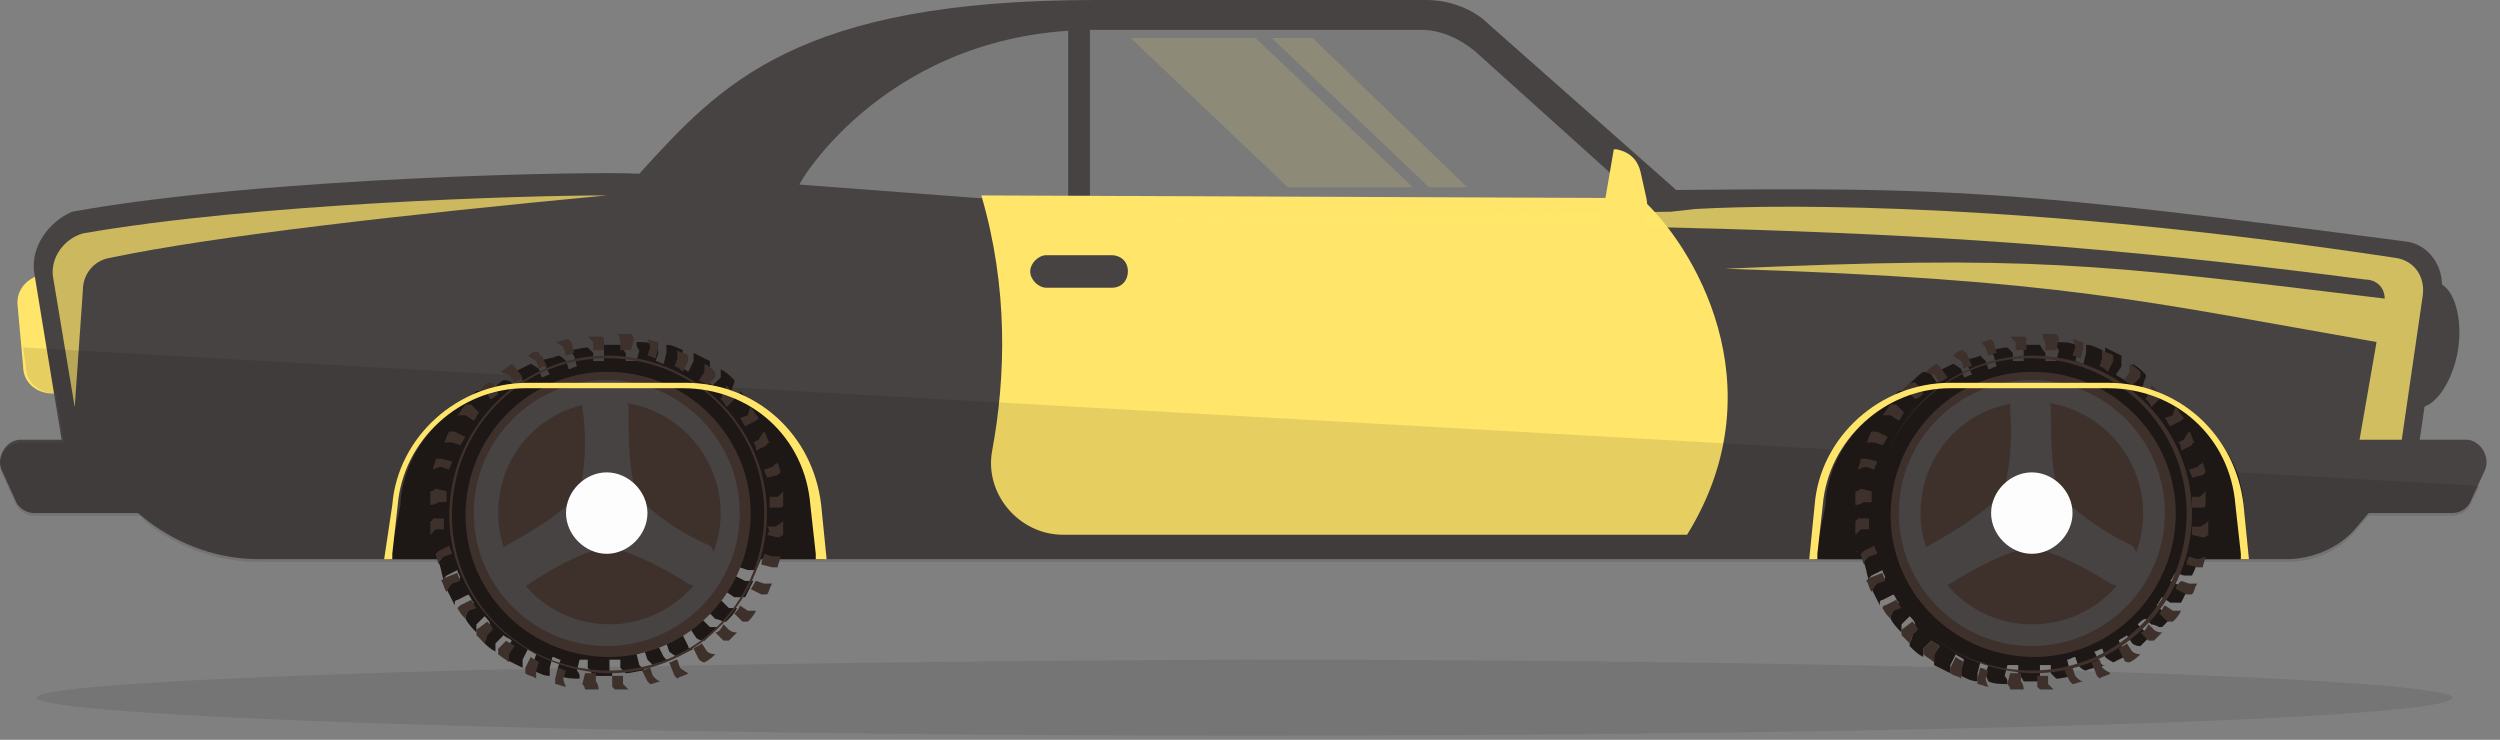 <svg width="98" height="29" viewBox="0 0 98 29" fill="none" xmlns="http://www.w3.org/2000/svg">
<rect x="0" y="0" width="98" height="29" fill="#808080" stroke="none"/>
<path d="M2.822 15.428H2.078C1.439 15.428 0.907 15.002 0.907 14.364L0.694 12.023C0.588 11.278 1.226 10.746 1.865 10.746H2.822V15.428Z" fill="#FFE66A"/>
<path d="M93.906 13.301C93.693 14.684 94.119 15.855 94.757 15.961C95.395 16.068 96.14 15.004 96.353 13.727C96.566 12.344 96.14 11.173 95.502 11.067C94.864 10.96 94.119 11.918 93.906 13.301Z" fill="#474343"/>
<path d="M1.333 10.641L2.503 17.77L5.802 20.43C7.079 21.387 8.568 21.919 10.165 21.919H89.65C90.607 21.919 91.671 21.494 92.31 20.749L94.757 17.876L95.715 11.385C95.821 10.428 95.183 9.576 94.331 9.47C78.903 7.448 76.455 7.342 65.708 7.448L58.366 0.958C57.728 0.319 56.77 0 55.919 0H42.937C31.233 0 28.253 3.299 25.061 6.81C23.572 6.704 10.484 6.916 2.823 8.3C1.865 8.725 1.226 9.683 1.333 10.641Z" fill="#474343"/>
<path opacity="0.72" d="M2.929 15.96L2.078 10.852C1.971 10.107 2.503 9.363 3.248 9.15C9.952 7.979 20.486 7.66 23.785 7.66C15.911 8.405 8.356 9.256 4.312 10.107C3.674 10.214 3.248 10.746 3.248 11.384L2.929 15.96Z" fill="#FFE66A"/>
<path d="M42.937 1.17H55.706C56.451 1.17 57.196 1.489 57.834 2.021L64.219 7.767H38.362L31.339 7.235C31.339 7.129 34.851 1.17 42.937 1.17Z" fill="#7A7A7A"/>
<path d="M64.325 7.767C66.347 9.575 69.752 15.108 66.134 20.961H41.661C39.958 20.961 38.575 19.365 38.894 17.662C39.426 14.789 39.532 11.278 38.468 7.66L64.325 7.767Z" fill="#FFE66A"/>
<path d="M42.724 0.853H41.873V7.662H42.724V0.853Z" fill="#474343"/>
<path d="M40.384 10.641C40.384 10.961 40.703 11.28 41.022 11.28H43.576C44.002 11.28 44.214 10.961 44.214 10.641C44.214 10.216 43.895 10.003 43.576 10.003H41.022C40.703 10.003 40.384 10.322 40.384 10.641Z" fill="#474343"/>
<path d="M7.292 20.11H1.333C1.014 20.11 0.694 19.897 0.588 19.578L0.056 18.408C-0.157 17.876 0.269 17.237 0.801 17.237H6.866C7.185 17.237 7.504 17.45 7.611 17.769L8.143 18.94C8.249 19.472 7.93 20.11 7.292 20.11Z" fill="#474343"/>
<path opacity="0.75" d="M93.48 11.705C93.48 11.279 93.161 10.96 92.735 10.96C76.349 8.832 67.73 8.832 39.426 8.619L65.495 8.3L66.453 8.193C70.177 7.981 79.86 7.981 93.906 10.109C94.65 10.215 95.076 10.854 94.97 11.598L94.118 17.451L92.309 18.302L93.161 13.407C84.01 11.811 80.924 10.96 67.623 10.534C79.647 10.002 82.094 10.322 93.48 11.705Z" fill="#FFE66A"/>
<path opacity="0.1" d="M1.439 27.347C1.439 28.092 22.614 28.837 48.79 28.837C74.966 28.837 96.14 28.198 96.14 27.347C96.14 26.602 74.966 25.857 48.79 25.857C22.614 25.964 1.439 26.602 1.439 27.347Z" fill="#1D1D1B"/>
<path d="M63.261 5.853H63.367C63.899 5.959 64.218 6.278 64.325 6.81L64.538 7.768C64.75 8.832 63.899 9.79 62.835 9.577H62.622L63.261 5.853Z" fill="#FFE66A"/>
<g opacity="0.15">
<path d="M49.215 1.49L55.387 7.343H50.492L44.321 1.49H49.215Z" fill="#FFE66A"/>
<path d="M51.45 1.49L57.515 7.343H56.025L49.854 1.49H51.45Z" fill="#FFE66A"/>
</g>
<path d="M90.182 20.11H96.14C96.46 20.11 96.779 19.897 96.885 19.578L97.417 18.408C97.63 17.876 97.204 17.237 96.672 17.237H90.714C90.394 17.237 90.075 17.45 89.969 17.769L89.437 18.94C89.224 19.472 89.543 20.11 90.182 20.11Z" fill="#474343"/>
<path opacity="0.1" d="M0.907 17.345H2.503L2.184 15.43C1.546 15.43 1.014 15.004 1.014 14.366L0.907 13.621L97.204 19.048L96.885 19.686C96.778 20.005 96.459 20.218 96.14 20.218H92.841L92.309 20.857C91.671 21.602 90.713 22.027 89.649 22.027H10.164C8.568 22.027 7.079 21.495 5.802 20.538L5.483 20.218H1.333C1.014 20.218 0.694 20.005 0.588 19.686L0.056 18.516C-0.157 17.877 0.269 17.345 0.907 17.345Z" fill="black"/>
<path d="M71.135 21.92H88.16L87.947 19.792C87.947 19.367 87.841 19.047 87.734 18.622C86.989 16.6 85.074 15.11 82.84 15.11H76.668C74.433 15.11 72.412 16.6 71.773 18.622C71.667 18.941 71.561 19.367 71.561 19.792L71.135 21.92Z" fill="#1D1715"/>
<path d="M73.263 20.326C73.263 20.432 73.263 20.538 73.263 20.751H72.944C72.944 20.751 72.837 20.858 72.731 20.964C72.731 21.177 72.837 21.39 72.837 21.602V21.709C72.837 21.709 72.837 21.709 72.944 21.602C73.05 21.496 73.05 21.496 73.05 21.496L73.476 21.39C73.476 21.496 73.582 21.602 73.582 21.709L73.263 21.815C73.263 21.815 73.263 21.815 73.157 21.922L73.05 22.028C73.157 22.241 73.157 22.454 73.263 22.773C73.263 22.773 73.263 22.773 73.263 22.666C73.369 22.56 73.369 22.56 73.369 22.56L73.795 22.347C73.795 22.454 73.901 22.56 73.901 22.666L73.582 22.773C73.582 22.773 73.476 22.879 73.369 23.092C73.476 23.305 73.582 23.518 73.689 23.73V23.624C73.689 23.518 73.795 23.518 73.795 23.518L74.221 23.305C74.327 23.411 74.327 23.518 74.433 23.624L74.221 23.943C74.221 23.943 74.114 24.05 74.114 24.262C74.221 24.475 74.433 24.688 74.54 24.795V24.688C74.54 24.582 74.54 24.475 74.54 24.475L74.859 24.156C74.966 24.263 75.072 24.369 75.072 24.475L74.966 24.901C74.966 24.901 74.966 25.007 74.859 25.22C74.859 25.22 74.859 25.22 74.859 25.327C75.072 25.539 75.178 25.646 75.391 25.752V25.646C75.391 25.539 75.391 25.433 75.391 25.433L75.71 25.114C75.817 25.22 75.923 25.22 76.029 25.327L75.817 25.646C75.817 25.646 75.817 25.752 75.817 25.965C75.817 25.965 75.817 25.965 75.817 26.071C76.029 26.178 76.242 26.284 76.455 26.391V26.284C76.455 26.178 76.455 26.071 76.455 26.071L76.668 25.646C76.774 25.752 76.881 25.752 76.987 25.859L76.881 26.178C76.881 26.178 76.881 26.178 76.881 26.284C76.881 26.391 76.881 26.391 76.881 26.497C77.094 26.604 77.306 26.71 77.519 26.71V26.604C77.519 26.497 77.519 26.391 77.519 26.391L77.626 25.965C77.732 25.965 77.838 26.071 77.945 26.071L77.838 26.391C77.838 26.391 77.838 26.497 77.945 26.71C78.158 26.816 78.477 26.816 78.69 26.816C78.69 26.816 78.69 26.816 78.69 26.71C78.69 26.604 78.583 26.497 78.583 26.497L78.69 26.071C78.796 26.071 78.903 26.071 79.115 26.071V26.391C79.115 26.391 79.222 26.497 79.328 26.71C79.434 26.71 79.434 26.71 79.541 26.71C79.754 26.71 79.966 26.71 80.073 26.71C80.073 26.71 80.073 26.71 80.073 26.604C79.966 26.497 79.966 26.497 79.966 26.497V26.071C80.073 26.071 80.179 26.071 80.392 26.071V26.391C80.392 26.391 80.499 26.497 80.605 26.604C80.818 26.604 81.137 26.497 81.35 26.497C81.35 26.497 81.35 26.497 81.243 26.391C81.137 26.284 81.137 26.284 81.137 26.284L81.031 25.859C81.137 25.859 81.243 25.752 81.35 25.752L81.456 26.071C81.456 26.071 81.456 26.071 81.563 26.178C81.563 26.178 81.669 26.284 81.775 26.284C81.988 26.178 82.201 26.178 82.52 26.071C82.52 26.071 82.52 26.071 82.414 26.071C82.308 25.965 82.308 25.965 82.308 25.965L82.095 25.539C82.201 25.539 82.308 25.433 82.414 25.433L82.52 25.752C82.52 25.752 82.627 25.859 82.84 25.965C83.052 25.859 83.265 25.752 83.478 25.646H83.371C83.265 25.646 83.265 25.539 83.265 25.539L83.052 25.114C83.159 25.007 83.265 25.007 83.371 24.901L83.584 25.22C83.584 25.22 83.691 25.327 83.903 25.327C84.01 25.22 84.116 25.114 84.223 25.007C84.329 24.901 84.329 24.901 84.436 24.795C84.436 24.795 84.436 24.795 84.329 24.795C84.223 24.795 84.116 24.795 84.116 24.795L83.797 24.475C83.903 24.369 84.01 24.262 84.116 24.262L84.329 24.475C84.329 24.475 84.436 24.475 84.648 24.582C84.648 24.582 84.648 24.582 84.755 24.582C84.968 24.369 85.074 24.262 85.18 24.05H85.074C84.968 24.05 84.861 24.05 84.861 24.05L84.542 23.73C84.648 23.624 84.648 23.518 84.755 23.411L85.074 23.624C85.074 23.624 85.18 23.624 85.393 23.624C85.393 23.624 85.393 23.624 85.5 23.624C85.606 23.411 85.712 23.198 85.819 22.986H85.712C85.606 22.986 85.5 22.986 85.5 22.986L85.074 22.773C85.18 22.666 85.18 22.56 85.287 22.454L85.606 22.56C85.606 22.56 85.606 22.56 85.712 22.56C85.819 22.56 85.819 22.56 85.925 22.56C86.032 22.347 86.138 22.134 86.138 21.922H86.032C85.925 21.922 85.819 21.922 85.819 21.922L85.393 21.815C85.393 21.709 85.5 21.602 85.5 21.496L85.819 21.602C85.819 21.602 85.925 21.602 86.138 21.496C86.245 21.283 86.245 20.964 86.245 20.751C86.245 20.751 86.245 20.751 86.138 20.751C86.032 20.751 85.925 20.858 85.925 20.858L85.5 20.751C85.5 20.645 85.5 20.538 85.5 20.326H85.819C85.819 20.326 85.925 20.219 86.138 20.113C86.138 20.006 86.138 20.006 86.138 19.9C86.138 19.687 86.138 19.474 86.138 19.368C86.138 19.368 86.138 19.368 86.032 19.368C85.925 19.474 85.925 19.474 85.925 19.474H85.5C85.5 19.368 85.5 19.262 85.5 19.049H85.819C85.819 19.049 85.925 18.942 86.032 18.836C86.032 18.623 85.925 18.304 85.925 18.091C85.925 18.091 85.925 18.091 85.819 18.197C85.712 18.304 85.712 18.304 85.712 18.304L85.287 18.41C85.287 18.304 85.18 18.197 85.18 18.091L85.5 17.985C85.5 17.985 85.5 17.985 85.606 17.878L85.712 17.772C85.606 17.559 85.606 17.346 85.5 17.027C85.5 17.027 85.5 17.027 85.5 17.133C85.393 17.24 85.393 17.24 85.393 17.24L84.968 17.453C84.968 17.346 84.861 17.24 84.861 17.133L85.18 17.027C85.18 17.027 85.287 16.921 85.393 16.708C85.287 16.495 85.18 16.282 85.074 16.069V16.176C85.074 16.282 84.968 16.282 84.968 16.282L84.542 16.495C84.436 16.389 84.436 16.282 84.329 16.176L84.648 15.963C84.648 15.963 84.755 15.857 84.755 15.644C84.648 15.431 84.436 15.218 84.329 15.112C84.329 15.218 84.329 15.325 84.329 15.325L84.01 15.644C83.903 15.537 83.797 15.431 83.797 15.325L84.01 15.112C84.01 15.112 84.01 15.005 84.116 14.793C84.116 14.793 84.116 14.793 84.116 14.686C83.903 14.473 83.797 14.367 83.584 14.26V14.367C83.584 14.473 83.584 14.58 83.584 14.58L83.265 14.899C83.159 14.793 83.052 14.793 82.946 14.686L83.159 14.367C83.159 14.367 83.159 14.26 83.159 14.048C83.159 14.048 83.159 14.048 83.159 13.941C82.946 13.835 82.733 13.728 82.52 13.622V13.728C82.52 13.835 82.52 13.941 82.52 13.941L82.308 14.367C82.52 14.473 82.414 14.367 82.308 14.367L82.414 14.048C82.414 14.048 82.414 14.048 82.414 13.941C82.414 13.835 82.414 13.835 82.414 13.728C82.201 13.622 81.988 13.516 81.775 13.516V13.622C81.775 13.728 81.775 13.835 81.775 13.835L81.669 14.26C81.563 14.26 81.456 14.154 81.35 14.154L81.456 13.835C81.456 13.835 81.456 13.728 81.35 13.516C81.137 13.409 80.818 13.409 80.605 13.409C80.605 13.409 80.605 13.409 80.605 13.516C80.605 13.622 80.711 13.728 80.711 13.728L80.605 14.154C80.499 14.154 80.392 14.154 80.179 14.154V13.835C80.179 13.835 80.073 13.728 79.966 13.516C79.86 13.516 79.86 13.516 79.754 13.516C79.541 13.516 79.328 13.516 79.222 13.516C79.222 13.516 79.222 13.516 79.222 13.622C79.328 13.728 79.328 13.728 79.328 13.728V14.154C79.222 14.154 79.115 14.154 78.903 14.154V13.835C78.903 13.835 78.796 13.728 78.69 13.622C78.477 13.622 78.158 13.728 77.945 13.728C77.945 13.728 77.945 13.728 78.051 13.835C78.158 13.941 78.158 13.941 78.158 13.941L78.264 14.367C78.158 14.367 78.051 14.473 77.945 14.473L77.838 14.154C77.838 14.154 77.838 14.154 77.732 14.048L77.626 13.941C77.413 14.048 77.2 14.048 76.881 14.154C76.881 14.154 76.881 14.154 76.987 14.154C77.094 14.26 77.094 14.26 77.094 14.26L77.306 14.686C77.2 14.686 77.094 14.793 76.987 14.793L76.881 14.473C76.881 14.473 76.774 14.367 76.562 14.26C76.349 14.367 76.136 14.473 75.923 14.58H76.029C76.029 14.26 76.029 14.367 76.029 14.367L76.242 14.793C76.136 14.899 76.029 14.899 75.923 15.005L75.71 14.686C75.71 14.686 75.604 14.58 75.391 14.58C75.178 14.686 75.072 14.899 74.859 15.005C74.859 15.005 74.859 15.005 74.753 15.005H74.859C74.966 15.005 75.072 15.005 75.072 15.005L75.391 15.325C75.285 15.431 75.178 15.537 75.072 15.537L74.859 15.431C74.859 15.431 74.753 15.431 74.54 15.325C74.54 15.325 74.54 15.325 74.433 15.325C74.221 15.537 74.114 15.644 74.008 15.857H74.114C74.221 15.857 74.327 15.857 74.327 15.857L74.646 16.176C74.54 16.282 74.54 16.389 74.433 16.495L74.114 16.282C74.114 16.282 74.008 16.282 73.795 16.282C73.795 16.282 73.795 16.282 73.689 16.282C73.582 16.495 73.476 16.708 73.369 16.921H73.476C73.582 16.921 73.689 16.921 73.689 16.921L74.114 17.133C74.008 17.24 74.008 17.346 73.901 17.453L73.582 17.346C73.582 17.346 73.582 17.346 73.476 17.346C73.369 17.346 73.369 17.346 73.263 17.346C73.157 17.559 73.05 17.772 73.05 17.985H73.157C73.263 17.985 73.369 17.985 73.369 17.985L73.795 18.091C73.795 18.197 73.689 18.304 73.689 18.41L73.369 18.304C73.369 18.304 73.263 18.304 73.05 18.41C73.05 18.623 72.944 18.942 72.944 19.155C72.944 19.155 72.944 19.155 73.05 19.155C73.157 19.155 73.263 19.049 73.263 19.049L73.689 19.155C73.689 19.262 73.689 19.368 73.689 19.474H73.369C73.369 19.474 73.263 19.581 73.05 19.687C73.05 19.794 73.05 19.794 73.05 19.9C73.05 20.113 73.05 20.326 73.05 20.432C73.05 20.432 73.05 20.432 73.157 20.432C73.263 20.326 73.263 20.326 73.263 20.326Z" fill="#1D1715"/>
<path d="M84.861 16.387C84.968 16.493 84.968 16.599 85.074 16.706L85.499 16.493C85.499 16.493 85.499 16.493 85.606 16.387C85.499 16.28 85.393 16.067 85.287 15.961C85.18 16.174 85.18 16.28 85.18 16.28L84.861 16.387Z" fill="#3E312C"/>
<path d="M74.114 20.004C74.221 16.919 76.774 14.471 79.86 14.578C82.946 14.684 85.393 17.238 85.287 20.323C85.18 23.409 82.627 25.857 79.541 25.75C76.455 25.644 74.008 23.09 74.114 20.004Z" fill="#3E312C"/>
<path d="M73.476 20.005C73.582 16.6 76.455 13.833 79.86 13.94C83.265 14.046 86.032 16.919 85.925 20.324C85.819 23.729 82.946 26.495 79.541 26.389C76.029 26.176 73.369 23.41 73.476 20.005ZM73.476 20.005C73.369 23.41 76.029 26.176 79.434 26.282C82.839 26.389 85.606 23.729 85.712 20.324C85.819 16.919 83.159 14.152 79.754 14.046C76.455 13.94 73.582 16.6 73.476 20.005Z" fill="#3E312C"/>
<path d="M83.904 24.793L84.223 25.112C84.223 25.112 84.329 25.112 84.436 25.112C84.542 25.006 84.648 24.899 84.755 24.793C84.542 24.793 84.436 24.686 84.436 24.686L84.223 24.474C84.116 24.686 84.01 24.793 83.904 24.793Z" fill="#3E312C"/>
<path d="M84.648 24.049L84.968 24.368C84.968 24.368 85.074 24.368 85.18 24.368C85.287 24.262 85.393 24.155 85.5 23.942C85.287 23.942 85.18 23.942 85.18 23.942L84.861 23.73C84.755 23.836 84.755 23.942 84.648 24.049Z" fill="#3E312C"/>
<path d="M81.988 25.964C82.095 25.964 82.201 25.857 82.307 25.857L82.414 26.177C82.414 26.177 82.52 26.283 82.733 26.389C82.627 26.496 82.414 26.496 82.307 26.602C82.201 26.496 82.201 26.496 82.201 26.496L81.988 25.964Z" fill="#3E312C"/>
<path d="M83.265 25.858L83.052 25.433C83.159 25.326 83.265 25.326 83.371 25.22L83.584 25.539C83.584 25.539 83.691 25.645 83.903 25.645C83.797 25.752 83.691 25.858 83.478 25.965C83.265 25.965 83.265 25.858 83.265 25.858Z" fill="#3E312C"/>
<path d="M85.287 23.091L85.713 23.303C85.713 23.303 85.819 23.303 85.925 23.303C86.032 23.197 86.032 22.984 86.138 22.878C86.032 22.878 86.032 22.878 85.925 22.878C85.819 22.878 85.819 22.878 85.819 22.878L85.5 22.771C85.393 22.878 85.287 22.984 85.287 23.091Z" fill="#3E312C"/>
<path d="M85.925 19.474C85.925 19.58 85.925 19.686 85.925 19.899H86.351C86.351 19.899 86.457 19.899 86.457 19.793C86.457 19.58 86.457 19.474 86.457 19.261C86.351 19.367 86.244 19.474 86.244 19.474H85.925Z" fill="#3E312C"/>
<path d="M80.924 26.284C81.031 26.284 81.137 26.178 81.243 26.178L81.35 26.497C81.35 26.497 81.35 26.497 81.456 26.603C81.456 26.603 81.563 26.71 81.669 26.71C81.563 26.71 81.35 26.816 81.243 26.816C81.137 26.71 81.137 26.71 81.137 26.71L80.924 26.284Z" fill="#3E312C"/>
<path d="M85.712 22.133L86.138 22.239C86.138 22.239 86.244 22.239 86.351 22.239C86.351 22.133 86.457 21.92 86.457 21.814C86.244 21.92 86.138 21.92 86.138 21.92L85.819 21.814C85.819 21.814 85.712 21.92 85.712 22.133Z" fill="#3E312C"/>
<path d="M85.819 18.408C85.819 18.515 85.925 18.621 85.925 18.727L86.351 18.621L86.457 18.515C86.457 18.408 86.351 18.195 86.351 18.089C86.351 18.195 86.245 18.195 86.245 18.195L86.138 18.302L85.819 18.408Z" fill="#3E312C"/>
<path d="M85.393 17.345C85.5 17.451 85.5 17.557 85.5 17.664L85.925 17.451C85.925 17.451 85.925 17.345 86.032 17.345C85.925 17.238 85.925 17.025 85.819 16.919C85.712 17.025 85.606 17.238 85.606 17.238L85.393 17.345Z" fill="#3E312C"/>
<path d="M85.925 20.963L86.351 21.069C86.351 21.069 86.457 21.069 86.564 20.963C86.564 20.75 86.564 20.643 86.564 20.431C86.457 20.537 86.244 20.643 86.244 20.643H85.925C85.925 20.75 85.925 20.856 85.925 20.963Z" fill="#3E312C"/>
<path d="M73.901 23.73L74.327 23.518C74.433 23.624 74.433 23.73 74.54 23.837L74.221 23.943C74.221 23.943 74.114 24.05 74.114 24.262C74.008 24.156 73.901 24.05 73.795 23.837C73.795 23.73 73.901 23.73 73.901 23.73Z" fill="#3E312C"/>
<path d="M73.795 22.453C73.795 22.559 73.901 22.666 73.901 22.772L73.582 22.879C73.582 22.879 73.476 22.985 73.369 23.198C73.263 23.092 73.263 22.879 73.156 22.772C73.263 22.666 73.263 22.666 73.263 22.666L73.795 22.453Z" fill="#3E312C"/>
<path d="M79.86 26.495C79.966 26.495 80.073 26.495 80.286 26.495V26.814C80.286 26.814 80.392 26.921 80.499 27.027C80.286 27.027 80.179 27.027 79.966 27.027C79.86 26.921 79.86 26.921 79.86 26.921V26.495Z" fill="#3E312C"/>
<path d="M74.965 24.367C75.072 24.474 75.178 24.58 75.178 24.686L74.965 24.899C74.965 24.899 74.965 25.006 74.859 25.218C74.753 25.112 74.646 25.006 74.54 24.899C74.54 24.793 74.54 24.686 74.54 24.686L74.965 24.367Z" fill="#3E312C"/>
<path d="M72.837 20.325H73.263C73.263 20.432 73.263 20.538 73.263 20.751H72.944C72.944 20.751 72.837 20.857 72.731 20.964C72.731 20.751 72.731 20.644 72.731 20.432L72.837 20.325Z" fill="#3E312C"/>
<path d="M73.476 21.389C73.476 21.495 73.582 21.602 73.582 21.708L73.263 21.814C73.263 21.814 73.263 21.814 73.156 21.921C73.156 21.921 73.05 22.027 73.05 22.134C73.05 22.027 72.944 21.814 72.944 21.708C73.05 21.602 73.05 21.602 73.05 21.602L73.476 21.389Z" fill="#3E312C"/>
<path d="M77.626 26.178C77.732 26.178 77.838 26.284 77.945 26.284L77.838 26.603C77.838 26.603 77.838 26.71 77.945 26.923C77.838 26.923 77.626 26.816 77.519 26.816C77.519 26.71 77.519 26.603 77.519 26.603L77.626 26.178Z" fill="#3E312C"/>
<path d="M78.796 26.39C78.903 26.39 79.009 26.39 79.222 26.39V26.709C79.222 26.709 79.328 26.815 79.328 27.028C79.115 27.028 79.009 27.028 78.796 27.028C78.796 26.922 78.69 26.815 78.69 26.815L78.796 26.39Z" fill="#3E312C"/>
<path d="M76.668 25.751C76.774 25.857 76.881 25.857 76.987 25.964L76.881 26.283C76.881 26.283 76.881 26.283 76.881 26.389C76.881 26.496 76.881 26.496 76.881 26.602C76.774 26.496 76.562 26.496 76.455 26.389C76.455 26.283 76.455 26.177 76.455 26.177L76.668 25.751Z" fill="#3E312C"/>
<path d="M75.71 25.113C75.817 25.22 75.923 25.22 76.029 25.326L75.817 25.645C75.817 25.645 75.817 25.752 75.817 25.965C75.71 25.858 75.498 25.752 75.391 25.645C75.391 25.539 75.391 25.433 75.391 25.433L75.71 25.113Z" fill="#3E312C"/>
<path d="M75.498 14.578C75.71 14.684 75.817 14.684 75.817 14.684L76.03 15.004C76.136 14.897 76.243 14.897 76.349 14.791L76.03 14.365C76.03 14.365 76.03 14.365 75.923 14.259C75.71 14.365 75.604 14.472 75.498 14.578Z" fill="#3E312C"/>
<path d="M80.179 13.408V13.727C80.286 13.727 80.392 13.727 80.605 13.727L80.711 13.302C80.711 13.302 80.711 13.195 80.605 13.089C80.392 13.089 80.286 13.089 80.073 13.089C80.073 13.302 80.179 13.408 80.179 13.408Z" fill="#3E312C"/>
<path d="M82.308 14.365C82.414 14.365 82.52 14.471 82.627 14.578L82.84 14.152C82.84 14.152 82.84 14.046 82.84 13.939C82.733 13.833 82.52 13.833 82.414 13.727C82.414 13.833 82.414 13.833 82.414 13.939C82.414 14.046 82.414 14.046 82.414 14.046L82.308 14.365Z" fill="#3E312C"/>
<path d="M81.35 13.62L81.243 13.939C81.35 13.939 81.456 14.046 81.563 14.046L81.669 13.62C81.669 13.62 81.669 13.514 81.669 13.407C81.563 13.407 81.35 13.301 81.243 13.301C81.35 13.514 81.35 13.62 81.35 13.62Z" fill="#3E312C"/>
<path d="M77.626 13.407C77.732 13.407 77.732 13.514 77.732 13.514L77.838 13.62L77.945 13.939C78.051 13.939 78.158 13.833 78.264 13.833L78.158 13.407L78.051 13.301C77.945 13.301 77.838 13.407 77.626 13.407Z" fill="#3E312C"/>
<path d="M74.646 16.174C74.54 16.28 74.54 16.387 74.433 16.493L74.114 16.28C74.114 16.28 74.008 16.28 73.795 16.28C73.901 16.174 74.008 15.961 74.114 15.854C74.221 15.854 74.327 15.854 74.327 15.854L74.646 16.174Z" fill="#3E312C"/>
<path d="M73.582 18.089C73.582 18.195 73.476 18.302 73.476 18.408L73.157 18.302C73.157 18.302 73.05 18.302 72.838 18.408C72.838 18.302 72.944 18.089 72.944 17.982C73.05 17.982 73.157 17.982 73.157 17.982L73.582 18.089Z" fill="#3E312C"/>
<path d="M78.796 13.194C78.902 13.301 79.009 13.407 79.009 13.407V13.726C79.115 13.726 79.222 13.726 79.434 13.726V13.301C79.434 13.301 79.434 13.194 79.328 13.194C79.115 13.194 79.009 13.194 78.796 13.194Z" fill="#3E312C"/>
<path d="M76.562 13.939C76.668 14.046 76.881 14.152 76.881 14.152L76.987 14.471C77.094 14.365 77.2 14.365 77.306 14.365L77.094 13.833C77.094 13.833 76.987 13.833 76.987 13.727C76.775 13.727 76.668 13.833 76.562 13.939Z" fill="#3E312C"/>
<path d="M74.008 17.132C73.901 17.238 73.901 17.345 73.795 17.451L73.476 17.345C73.476 17.345 73.476 17.345 73.369 17.345C73.263 17.345 73.263 17.345 73.156 17.345C73.263 17.238 73.263 17.025 73.369 16.919C73.476 16.919 73.582 16.919 73.582 16.919L74.008 17.132Z" fill="#3E312C"/>
<path d="M73.369 19.26C73.369 19.366 73.369 19.473 73.369 19.685H73.05C73.05 19.685 72.944 19.792 72.731 19.792C72.731 19.579 72.731 19.473 72.731 19.26C72.837 19.26 72.944 19.153 72.944 19.153L73.369 19.26Z" fill="#3E312C"/>
<path d="M83.265 14.897C83.371 15.004 83.478 15.004 83.584 15.11L83.903 14.791C83.903 14.791 83.903 14.684 83.903 14.578C83.797 14.472 83.691 14.365 83.478 14.259C83.478 14.472 83.478 14.578 83.478 14.578L83.265 14.897Z" fill="#3E312C"/>
<path d="M75.391 15.431C75.285 15.537 75.178 15.643 75.072 15.643L74.859 15.431C74.859 15.431 74.753 15.431 74.54 15.324C74.646 15.218 74.753 15.111 74.859 15.005C74.965 15.005 75.072 15.005 75.072 15.005L75.391 15.431Z" fill="#3E312C"/>
<path d="M84.116 15.643C84.223 15.75 84.329 15.856 84.329 15.963L84.648 15.643C84.648 15.643 84.648 15.537 84.648 15.431C84.542 15.324 84.436 15.218 84.329 15.111C84.329 15.324 84.223 15.431 84.223 15.431L84.116 15.643Z" fill="#3E312C"/>
<path d="M84.116 15.643C84.223 15.75 84.329 15.856 84.329 15.963L84.648 15.643C84.648 15.643 84.648 15.537 84.648 15.431C84.542 15.324 84.436 15.218 84.329 15.111C84.329 15.324 84.223 15.431 84.223 15.431L84.116 15.643Z" fill="#3E312C"/>
<g opacity="0.15">
<path d="M72.838 21.601C72.838 21.707 72.838 21.707 72.838 21.601C72.731 21.707 72.731 21.601 72.838 21.601Z" fill="#FFE66A"/>
</g>
<path d="M74.434 20.11C74.434 22.983 76.775 25.324 79.647 25.324C82.52 25.324 84.861 22.983 84.861 20.11C84.861 17.237 82.52 14.896 79.647 14.896C76.775 14.896 74.434 17.237 74.434 20.11Z" fill="#474343"/>
<path d="M75.285 20.112C75.285 22.453 77.2 24.474 79.647 24.474C82.095 24.474 84.01 22.559 84.01 20.112C84.01 17.771 82.095 15.749 79.647 15.749C77.2 15.749 75.285 17.664 75.285 20.112Z" fill="#3E312C"/>
<path d="M80.286 21.281L78.903 18.94C77.945 20.005 76.775 20.749 75.604 21.388C75.391 21.494 75.285 21.707 75.498 21.92L75.923 22.771C76.03 22.984 76.242 22.984 76.455 22.877C77.626 22.133 78.903 21.494 80.286 21.281Z" fill="#474343"/>
<path d="M80.286 18.94L78.903 21.281C80.286 21.494 81.563 22.133 82.733 22.877C82.946 22.984 83.159 22.984 83.265 22.771L83.691 21.92C83.797 21.707 83.691 21.494 83.584 21.388C82.414 20.856 81.243 20.005 80.286 18.94Z" fill="#474343"/>
<path d="M78.264 20.112H80.924C80.392 18.728 80.392 17.345 80.392 15.962C80.392 15.749 80.179 15.536 79.966 15.536H79.222C79.009 15.536 78.796 15.749 78.796 15.962C78.903 17.345 78.796 18.728 78.264 20.112Z" fill="#474343"/>
<path d="M78.051 20.113C78.051 20.964 78.796 21.709 79.647 21.709C80.499 21.709 81.243 20.964 81.243 20.113C81.243 19.261 80.499 18.517 79.647 18.517C78.796 18.517 78.051 19.261 78.051 20.113Z" fill="#FDFDFD"/>
<path d="M70.922 21.921H71.241V21.708L71.454 19.793C71.667 17.239 73.901 15.218 76.455 15.218H82.627C85.287 15.218 87.415 17.133 87.628 19.793L87.841 21.708V21.921H88.16L87.947 19.793C87.628 17.027 85.393 15.005 82.627 15.005H76.455C73.689 15.005 71.348 17.133 71.135 19.793L70.922 21.921Z" fill="#FFE66A"/>
<path d="M15.272 21.92H32.297L32.084 19.792C32.084 19.367 31.978 19.047 31.871 18.622C31.126 16.6 29.211 15.11 26.977 15.11H20.805C18.57 15.11 16.549 16.6 15.91 18.622C15.804 18.941 15.698 19.367 15.698 19.792L15.272 21.92Z" fill="#1D1715"/>
<path d="M17.507 20.326C17.507 20.432 17.507 20.538 17.507 20.751H17.187C17.187 20.751 17.081 20.858 16.975 20.964C16.975 21.177 17.081 21.39 17.081 21.602V21.709C17.081 21.709 17.081 21.709 17.187 21.602C17.294 21.496 17.294 21.496 17.294 21.496L17.719 21.39C17.719 21.496 17.826 21.602 17.826 21.709L17.4 21.815C17.4 21.815 17.4 21.815 17.294 21.922L17.187 22.028C17.294 22.241 17.294 22.454 17.4 22.773C17.4 22.773 17.4 22.773 17.4 22.666C17.507 22.56 17.507 22.56 17.507 22.56L17.932 22.347C17.932 22.454 18.039 22.56 18.039 22.666L17.719 22.773C17.719 22.773 17.613 22.879 17.507 23.092C17.613 23.305 17.719 23.518 17.826 23.73V23.624C17.826 23.518 17.932 23.518 17.932 23.518L18.358 23.305C18.464 23.411 18.464 23.518 18.571 23.624L18.358 23.943C18.358 23.943 18.252 24.05 18.252 24.262C18.358 24.475 18.571 24.688 18.677 24.795V24.688C18.677 24.582 18.677 24.475 18.677 24.475L18.996 24.156C19.103 24.262 19.209 24.369 19.209 24.475L18.996 24.688C18.996 24.688 18.996 24.795 18.89 25.007C18.89 25.007 18.89 25.007 18.89 25.114C19.103 25.327 19.209 25.433 19.422 25.539V25.433C19.422 25.327 19.422 25.22 19.422 25.22L19.741 24.901C19.848 25.007 19.954 25.007 20.06 25.114L19.848 25.433C19.848 25.433 19.848 25.539 19.848 25.752C19.848 25.752 19.848 25.752 19.848 25.859C20.06 25.965 20.273 26.071 20.486 26.178V26.071C20.486 25.965 20.486 25.859 20.486 25.859L20.699 25.433C20.805 25.539 20.912 25.539 21.018 25.646L20.912 25.965C20.912 25.965 20.912 25.965 20.912 26.071C20.912 26.178 20.912 26.178 20.912 26.284C21.124 26.391 21.337 26.497 21.55 26.497V26.391C21.55 26.284 21.55 26.178 21.55 26.178L21.657 25.752C21.763 25.752 21.869 25.859 21.976 25.859L21.869 26.178C21.869 26.178 21.869 26.284 21.976 26.497C22.189 26.604 22.508 26.604 22.721 26.604C22.721 26.604 22.721 26.604 22.721 26.497C22.721 26.391 22.614 26.284 22.614 26.284L22.721 25.859C22.827 25.859 22.933 25.859 23.04 25.859V26.178C23.04 26.178 23.146 26.284 23.253 26.497C23.359 26.497 23.359 26.497 23.465 26.497C23.678 26.497 23.891 26.497 23.997 26.497C23.997 26.497 23.997 26.497 23.997 26.391C23.891 26.284 23.891 26.284 23.891 26.284V25.859C23.997 25.859 24.104 25.859 24.317 25.859V26.178C24.317 26.178 24.423 26.284 24.529 26.391C24.742 26.391 25.061 26.284 25.274 26.284C25.274 26.284 25.274 26.284 25.168 26.178C25.061 26.071 25.061 26.071 25.061 26.071L24.955 25.646C25.061 25.646 25.168 25.539 25.274 25.539L25.381 25.859C25.381 25.859 25.381 25.859 25.487 25.965L25.593 26.071C25.806 25.965 26.019 25.965 26.232 25.859C26.232 25.859 26.232 25.859 26.125 25.859C26.019 25.752 26.019 25.752 26.019 25.752L25.806 25.327C25.913 25.327 26.019 25.22 26.125 25.22L26.232 25.539C26.232 25.539 26.338 25.646 26.551 25.752C26.764 25.646 26.977 25.539 27.189 25.433H27.083C26.977 25.433 26.977 25.327 26.977 25.327L26.764 24.901C26.87 24.795 26.977 24.795 27.083 24.688L27.296 25.007C27.296 25.007 27.402 25.114 27.615 25.114C27.722 25.007 27.828 24.901 27.934 24.795C28.041 24.688 28.041 24.688 28.147 24.582C28.147 24.582 28.147 24.582 28.041 24.582C27.934 24.582 27.828 24.582 27.828 24.582L27.509 24.262C27.615 24.156 27.722 24.05 27.828 24.05L28.041 24.262C28.041 24.262 28.147 24.262 28.36 24.369C28.36 24.369 28.36 24.369 28.466 24.369C28.679 24.156 28.786 24.05 28.892 23.837H28.786C28.679 23.837 28.573 23.837 28.573 23.837L28.254 23.518C28.36 23.411 28.36 23.305 28.466 23.198L28.786 23.411C28.786 23.411 28.892 23.411 29.105 23.411C29.105 23.411 29.105 23.411 29.211 23.411C29.318 23.198 29.424 22.986 29.53 22.773H29.424C29.318 22.773 29.211 22.773 29.211 22.773L28.786 22.56C28.892 22.454 28.892 22.347 28.998 22.241L29.318 22.347C29.318 22.347 29.318 22.347 29.424 22.347C29.53 22.347 29.53 22.347 29.637 22.347C29.743 22.134 29.85 21.922 29.85 21.709H29.743C29.637 21.709 29.53 21.709 29.53 21.709L29.105 21.602C29.105 21.496 29.211 21.39 29.211 21.283L30.275 21.815C30.275 21.815 30.382 21.815 30.595 21.709C30.595 21.496 30.701 21.177 30.701 20.964C30.701 20.964 30.701 20.964 30.595 20.964C30.488 20.964 30.382 21.07 30.382 21.07L29.956 20.964C29.956 20.858 29.956 20.751 29.956 20.538H30.275C30.275 20.538 30.382 20.432 30.595 20.326C30.595 20.219 30.595 20.219 30.595 20.113C30.595 19.9 30.595 19.687 30.595 19.581C30.595 19.581 30.595 19.581 30.488 19.581C30.382 19.687 30.382 19.687 30.382 19.687H29.956C29.956 19.581 29.956 19.474 29.956 19.262H30.275C30.275 19.262 30.382 19.155 30.488 19.049C30.488 18.836 30.382 18.517 30.382 18.304C30.382 18.304 30.382 18.304 30.275 18.41C30.169 18.517 30.169 18.517 30.169 18.517L29.743 18.623C29.743 18.517 29.637 18.41 29.637 18.304L29.956 18.197C29.956 18.197 29.956 18.197 30.062 18.091L30.169 17.985C30.062 17.772 30.062 17.559 29.956 17.24C29.956 17.24 29.956 17.24 29.956 17.346C29.85 17.453 29.85 17.453 29.85 17.453L29.424 17.665C29.424 17.559 29.318 17.453 29.318 17.346L29.637 17.24C29.637 17.24 29.743 17.133 29.85 16.921C29.743 16.708 29.637 16.495 29.53 16.282V16.389C29.53 16.495 29.424 16.495 29.424 16.495L29.211 16.708C29.105 16.601 29.105 16.495 28.998 16.389L29.318 16.176C29.318 16.176 29.424 16.069 29.424 15.857C29.318 15.644 29.105 15.431 28.998 15.325C28.998 15.431 28.998 15.537 28.998 15.537L28.679 15.857C28.573 15.75 28.466 15.644 28.466 15.537L28.679 15.325C28.679 15.325 28.679 15.218 28.786 15.005C28.786 15.005 28.786 15.005 28.786 14.899C28.573 14.686 28.466 14.58 28.254 14.473V14.58C28.254 14.686 28.254 14.793 28.254 14.793L27.934 15.112C27.828 15.005 27.722 15.005 27.615 14.899L27.828 14.58C27.828 14.58 27.828 14.473 27.828 14.26C27.828 14.26 27.828 14.26 27.828 14.154C27.615 14.048 27.402 13.941 27.189 13.835V13.941C27.189 14.048 27.189 14.154 27.189 14.154L26.977 14.58C26.87 14.473 26.764 14.473 26.657 14.367L26.764 14.048C26.764 14.048 26.764 14.048 26.764 13.941C26.764 13.835 26.764 13.835 26.764 13.728C26.551 13.622 26.338 13.516 26.125 13.516V13.622C26.125 13.728 26.125 13.835 26.125 13.835L26.019 14.26C25.913 14.26 25.806 14.154 25.7 14.154L25.806 13.835C25.806 13.835 25.806 13.728 25.7 13.516C25.487 13.409 25.168 13.409 24.955 13.409C24.955 13.409 24.955 13.409 24.955 13.516C24.955 13.622 25.061 13.728 25.061 13.728L24.955 14.154C24.849 14.154 24.742 14.154 24.529 14.154V13.835C24.529 13.835 24.423 13.728 24.317 13.516C24.21 13.516 24.21 13.516 24.104 13.516C23.891 13.516 23.678 13.516 23.572 13.516C23.572 13.516 23.572 13.516 23.572 13.622C23.678 13.728 23.678 13.728 23.678 13.728V14.154C23.572 14.154 23.465 14.154 23.253 14.154V13.835C23.253 13.835 23.146 13.728 23.04 13.622C22.827 13.622 22.508 13.728 22.295 13.728C22.295 13.728 22.295 13.728 22.401 13.835C22.508 13.941 22.508 13.941 22.508 13.941L22.614 14.367C22.508 14.367 22.401 14.473 22.295 14.473L22.189 14.154C22.189 14.154 22.189 14.154 22.082 14.048C22.082 14.048 21.976 13.941 21.869 13.941C21.657 14.048 21.444 14.048 21.124 14.154C21.124 14.154 21.124 14.154 21.231 14.154C21.337 14.26 21.337 14.26 21.337 14.26L21.55 14.686C21.444 14.686 21.337 14.793 21.231 14.793L21.124 14.473C21.124 14.473 21.018 14.367 20.805 14.26C20.592 14.367 20.38 14.473 20.167 14.58H20.273C20.38 14.58 20.38 14.686 20.38 14.686L20.592 15.112C20.486 15.218 20.38 15.218 20.273 15.325L20.06 15.005C20.06 15.005 19.954 14.899 19.741 14.899C19.528 15.005 19.422 15.218 19.209 15.325C19.209 15.325 19.209 15.325 19.103 15.325H19.209C19.316 15.325 19.422 15.325 19.422 15.325L19.741 15.644C19.635 15.75 19.528 15.857 19.422 15.857L19.103 15.431C19.103 15.431 18.996 15.431 18.784 15.325C18.784 15.325 18.784 15.325 18.677 15.325C18.464 15.537 18.358 15.644 18.252 15.857H18.358C18.464 15.857 18.571 15.857 18.571 15.857L18.89 16.176C18.784 16.282 18.784 16.389 18.677 16.495L18.358 16.282C18.358 16.282 18.252 16.282 18.039 16.282C18.039 16.282 18.039 16.282 17.932 16.282C17.826 16.495 17.719 16.708 17.613 16.921H17.719C17.826 16.921 17.932 16.921 17.932 16.921L18.358 17.133C18.252 17.24 18.252 17.346 18.145 17.453L17.826 17.346C17.826 17.346 17.826 17.346 17.719 17.346C17.613 17.346 17.613 17.346 17.507 17.346C17.4 17.559 17.294 17.772 17.294 17.985H17.4C17.507 17.985 17.613 17.985 17.613 17.985L18.039 18.091C18.039 18.197 17.932 18.304 17.932 18.41L17.613 18.304C17.613 18.304 17.507 18.304 17.294 18.41C17.187 18.623 17.187 18.942 17.187 19.155C17.187 19.155 17.187 19.155 17.294 19.155C17.4 19.155 17.507 19.049 17.507 19.049L17.932 19.155C17.932 19.262 17.932 19.368 17.932 19.474H17.613C17.613 19.474 17.507 19.581 17.294 19.687C17.294 19.794 17.294 19.794 17.294 19.9C17.294 20.113 17.294 20.326 17.294 20.432C17.294 20.432 17.294 20.432 17.4 20.432C17.507 20.326 17.507 20.326 17.507 20.326Z" fill="#1D1715"/>
<path d="M28.998 16.387C29.105 16.493 29.105 16.599 29.211 16.706L29.637 16.493C29.637 16.493 29.637 16.493 29.743 16.387C29.637 16.28 29.53 16.067 29.424 15.961C29.317 16.174 29.317 16.28 29.317 16.28L28.998 16.387Z" fill="#3E312C"/>
<path d="M18.251 20.004C18.358 16.919 20.912 14.471 23.997 14.578C27.083 14.684 29.53 17.238 29.424 20.323C29.318 23.409 26.764 25.857 23.678 25.75C20.592 25.644 18.145 23.09 18.251 20.004Z" fill="#3E312C"/>
<path d="M17.613 20.005C17.719 16.6 20.592 13.833 23.997 13.94C27.402 14.046 30.169 16.919 30.062 20.324C29.956 23.729 27.083 26.495 23.678 26.389C20.273 26.176 17.506 23.41 17.613 20.005ZM17.719 20.005C17.613 23.41 20.273 26.176 23.678 26.282C27.083 26.389 29.85 23.729 29.956 20.324C30.062 16.919 27.402 14.152 23.997 14.046C20.592 13.94 17.826 16.6 17.719 20.005Z" fill="#3E312C"/>
<path d="M28.041 24.793L28.36 25.112C28.36 25.112 28.466 25.112 28.573 25.112C28.679 25.006 28.785 24.899 28.892 24.793C28.679 24.793 28.573 24.686 28.573 24.686L28.36 24.474C28.253 24.686 28.147 24.793 28.041 24.793Z" fill="#3E312C"/>
<path d="M28.785 24.049L29.105 24.368C29.105 24.368 29.211 24.368 29.318 24.368C29.424 24.262 29.53 24.155 29.637 23.942C29.424 23.942 29.318 23.942 29.318 23.942L28.998 23.73C28.998 23.836 28.892 23.942 28.785 24.049Z" fill="#3E312C"/>
<path d="M26.232 25.964C26.338 25.964 26.445 25.857 26.551 25.857L26.657 26.177C26.657 26.177 26.764 26.283 26.977 26.389C26.87 26.496 26.657 26.496 26.551 26.602C26.445 26.496 26.445 26.496 26.445 26.496L26.232 25.964Z" fill="#3E312C"/>
<path d="M27.402 25.858L27.189 25.433C27.296 25.326 27.402 25.326 27.509 25.22L27.721 25.539C27.721 25.539 27.828 25.645 28.041 25.645C27.934 25.752 27.828 25.858 27.615 25.965C27.509 25.965 27.402 25.858 27.402 25.858Z" fill="#3E312C"/>
<path d="M29.424 23.091L29.85 23.303C29.85 23.303 29.956 23.303 30.062 23.303C30.169 23.197 30.169 22.984 30.275 22.878C30.169 22.878 30.169 22.878 30.062 22.878C29.956 22.878 29.956 22.878 29.956 22.878L29.637 22.771C29.53 22.878 29.53 22.984 29.424 23.091Z" fill="#3E312C"/>
<path d="M30.169 19.474C30.169 19.58 30.169 19.686 30.169 19.899H30.594C30.594 19.899 30.701 19.899 30.701 19.793C30.701 19.58 30.701 19.474 30.701 19.261C30.594 19.367 30.488 19.474 30.488 19.474H30.169Z" fill="#3E312C"/>
<path d="M25.168 26.284C25.274 26.284 25.381 26.178 25.487 26.178L25.593 26.497C25.593 26.497 25.593 26.497 25.7 26.603C25.7 26.603 25.806 26.71 25.913 26.71C25.806 26.71 25.593 26.816 25.487 26.816C25.381 26.71 25.381 26.71 25.381 26.71L25.168 26.284Z" fill="#3E312C"/>
<path d="M29.849 22.133L30.275 22.239C30.275 22.239 30.381 22.239 30.488 22.239C30.488 22.133 30.594 21.92 30.594 21.813C30.488 21.813 30.275 21.813 30.275 21.813L29.956 21.707C29.956 21.813 29.849 21.92 29.849 22.133Z" fill="#3E312C"/>
<path d="M29.956 18.408C29.956 18.515 30.062 18.621 30.062 18.727L30.488 18.621L30.594 18.515C30.594 18.408 30.488 18.195 30.488 18.089C30.488 18.195 30.382 18.195 30.382 18.195L30.275 18.302L29.956 18.408Z" fill="#3E312C"/>
<path d="M29.53 17.345C29.637 17.451 29.637 17.557 29.637 17.664L30.062 17.451C30.062 17.451 30.062 17.345 30.169 17.345C30.062 17.238 30.062 17.025 29.956 16.919C29.849 17.025 29.743 17.238 29.743 17.238L29.53 17.345Z" fill="#3E312C"/>
<path d="M30.062 20.963L30.488 21.069C30.488 21.069 30.594 21.069 30.701 20.963C30.701 20.75 30.701 20.643 30.701 20.431C30.594 20.537 30.381 20.643 30.381 20.643H30.062C30.169 20.75 30.169 20.856 30.062 20.963Z" fill="#3E312C"/>
<path d="M18.038 23.73L18.464 23.518C18.571 23.624 18.571 23.73 18.677 23.837L18.358 23.943C18.358 23.943 18.251 24.05 18.251 24.262C18.145 24.156 18.038 24.05 17.932 23.837C18.038 23.73 18.038 23.73 18.038 23.73Z" fill="#3E312C"/>
<path d="M17.932 22.453C17.932 22.559 18.038 22.666 18.038 22.772L17.719 22.879C17.719 22.879 17.613 22.985 17.506 23.198C17.4 23.092 17.4 22.879 17.294 22.772C17.4 22.666 17.4 22.666 17.4 22.666L17.932 22.453Z" fill="#3E312C"/>
<path d="M23.997 26.495C24.104 26.495 24.21 26.495 24.423 26.495V26.814C24.423 26.814 24.529 26.921 24.636 27.027C24.423 27.027 24.316 27.027 24.104 27.027C23.997 26.921 23.997 26.921 23.997 26.921V26.495Z" fill="#3E312C"/>
<path d="M19.102 24.367C19.209 24.474 19.315 24.58 19.315 24.686L19.102 24.899C19.102 24.899 19.102 25.006 18.996 25.218C18.89 25.112 18.783 25.006 18.677 24.899C18.677 24.793 18.677 24.686 18.677 24.686L19.102 24.367Z" fill="#3E312C"/>
<path d="M16.974 20.325H17.4C17.4 20.432 17.4 20.538 17.4 20.751H17.081C17.081 20.751 16.974 20.857 16.868 20.964C16.868 20.751 16.868 20.644 16.868 20.432C16.974 20.432 16.974 20.325 16.974 20.325Z" fill="#3E312C"/>
<path d="M17.613 21.389C17.613 21.495 17.719 21.602 17.719 21.708L17.4 21.814C17.4 21.814 17.4 21.814 17.294 21.921C17.294 21.921 17.187 22.027 17.187 22.134C17.187 22.027 17.081 21.814 17.081 21.708C17.187 21.602 17.187 21.602 17.187 21.602L17.613 21.389Z" fill="#3E312C"/>
<path d="M21.869 26.178C21.976 26.178 22.082 26.284 22.188 26.284L22.082 26.603C22.082 26.603 22.082 26.71 22.188 26.923C22.082 26.923 21.869 26.816 21.763 26.816C21.763 26.71 21.763 26.603 21.763 26.603L21.869 26.178Z" fill="#3E312C"/>
<path d="M22.933 26.39C23.04 26.39 23.146 26.39 23.359 26.39V26.709C23.359 26.709 23.465 26.815 23.465 27.028C23.252 27.028 23.146 27.028 22.933 27.028C22.933 26.922 22.827 26.815 22.827 26.815L22.933 26.39Z" fill="#3E312C"/>
<path d="M20.805 25.751C20.911 25.857 21.018 25.857 21.124 25.964L21.018 26.283C21.018 26.283 21.018 26.283 21.018 26.389C21.018 26.496 21.018 26.496 21.018 26.602C20.911 26.496 20.699 26.496 20.592 26.389C20.592 26.283 20.592 26.177 20.592 26.177L20.805 25.751Z" fill="#3E312C"/>
<path d="M19.847 25.113C19.954 25.22 20.06 25.22 20.167 25.326L19.954 25.645C19.954 25.645 19.954 25.752 19.954 25.965C19.847 25.858 19.635 25.752 19.528 25.645C19.528 25.539 19.528 25.433 19.528 25.433L19.847 25.113Z" fill="#3E312C"/>
<path d="M19.635 14.578C19.848 14.684 19.954 14.684 19.954 14.684L20.167 15.004C20.273 14.897 20.38 14.897 20.486 14.791L20.167 14.365C20.167 14.365 20.167 14.365 20.06 14.259C19.954 14.365 19.741 14.472 19.635 14.578Z" fill="#3E312C"/>
<path d="M24.316 13.408V13.727C24.423 13.727 24.529 13.727 24.742 13.727L24.848 13.302C24.848 13.302 24.848 13.195 24.742 13.089C24.529 13.089 24.423 13.089 24.21 13.089C24.316 13.302 24.316 13.408 24.316 13.408Z" fill="#3E312C"/>
<path d="M26.445 14.365C26.551 14.365 26.657 14.471 26.764 14.578L26.977 14.152C26.977 14.152 26.977 14.046 26.977 13.939C26.87 13.833 26.657 13.833 26.551 13.727C26.551 13.833 26.551 13.833 26.551 13.939C26.551 14.046 26.551 14.046 26.551 14.046L26.445 14.365Z" fill="#3E312C"/>
<path d="M25.487 13.62L25.381 13.939C25.487 13.939 25.593 14.046 25.7 14.046L25.806 13.62C25.806 13.62 25.806 13.514 25.806 13.407C25.7 13.407 25.487 13.301 25.381 13.301C25.487 13.514 25.487 13.62 25.487 13.62Z" fill="#3E312C"/>
<path d="M21.763 13.407C21.869 13.407 21.869 13.514 21.976 13.514L22.082 13.62L22.188 13.939C22.295 13.939 22.401 13.833 22.508 13.833L22.401 13.407L22.295 13.301C22.082 13.301 21.976 13.407 21.763 13.407Z" fill="#3E312C"/>
<path d="M18.783 16.174C18.677 16.28 18.677 16.387 18.571 16.493L18.251 16.28C18.251 16.28 18.145 16.28 17.932 16.28C18.038 16.174 18.145 15.961 18.251 15.854C18.358 15.854 18.464 15.854 18.464 15.854L18.783 16.174Z" fill="#3E312C"/>
<path d="M17.719 18.089C17.719 18.195 17.613 18.302 17.613 18.408L17.294 18.302C17.294 18.302 17.187 18.302 16.975 18.408C16.975 18.302 17.081 18.089 17.081 17.982C17.187 17.982 17.294 17.982 17.294 17.982L17.719 18.089Z" fill="#3E312C"/>
<path d="M23.04 13.194C23.146 13.301 23.252 13.407 23.252 13.407V13.726C23.359 13.726 23.465 13.726 23.678 13.726V13.301C23.678 13.301 23.678 13.194 23.572 13.194C23.359 13.194 23.146 13.194 23.04 13.194Z" fill="#3E312C"/>
<path d="M20.699 13.94C20.805 14.046 21.018 14.152 21.018 14.152L21.124 14.472C21.231 14.365 21.337 14.365 21.444 14.365L21.231 13.94C21.231 13.94 21.124 13.94 21.124 13.833C21.018 13.727 20.805 13.833 20.699 13.94Z" fill="#3E312C"/>
<path d="M18.251 17.132C18.145 17.238 18.145 17.345 18.039 17.451L17.719 17.345C17.719 17.345 17.719 17.345 17.613 17.345C17.506 17.345 17.507 17.345 17.4 17.345C17.507 17.238 17.506 17.025 17.613 16.919C17.719 16.919 17.826 16.919 17.826 16.919L18.251 17.132Z" fill="#3E312C"/>
<path d="M17.506 19.26C17.506 19.366 17.506 19.473 17.506 19.685H17.187C17.187 19.685 17.081 19.792 16.868 19.792C16.868 19.579 16.868 19.473 16.868 19.26C16.974 19.26 17.081 19.153 17.081 19.153L17.506 19.26Z" fill="#3E312C"/>
<path d="M27.402 14.897C27.509 15.004 27.615 15.004 27.721 15.11L28.041 14.791C28.041 14.791 28.041 14.684 28.041 14.578C27.934 14.472 27.828 14.365 27.615 14.259C27.615 14.472 27.615 14.578 27.615 14.578L27.402 14.897Z" fill="#3E312C"/>
<path d="M19.528 15.431C19.422 15.537 19.316 15.643 19.209 15.643L19.103 15.431C19.103 15.431 18.996 15.431 18.783 15.324C18.89 15.218 18.996 15.111 19.103 15.005C19.209 15.005 19.316 15.005 19.316 15.005L19.528 15.431Z" fill="#3E312C"/>
<path d="M28.253 15.643C28.36 15.75 28.466 15.856 28.466 15.963L28.785 15.643C28.785 15.643 28.785 15.537 28.785 15.431C28.679 15.324 28.573 15.218 28.466 15.111C28.466 15.324 28.36 15.431 28.36 15.431L28.253 15.643Z" fill="#3E312C"/>
<path d="M28.253 15.643C28.36 15.75 28.466 15.856 28.466 15.963L28.785 15.643C28.785 15.643 28.785 15.537 28.785 15.431C28.679 15.324 28.573 15.218 28.466 15.111C28.466 15.324 28.36 15.431 28.36 15.431L28.253 15.643Z" fill="#3E312C"/>
<path d="M18.571 20.11C18.571 22.983 20.912 25.324 23.785 25.324C26.657 25.324 28.998 22.983 28.998 20.11C28.998 17.237 26.657 14.896 23.785 14.896C20.912 14.896 18.571 17.237 18.571 20.11Z" fill="#474343"/>
<path d="M19.528 20.112C19.528 22.453 21.444 24.474 23.891 24.474C26.232 24.474 28.253 22.559 28.253 20.112C28.253 17.771 26.338 15.749 23.891 15.749C21.444 15.749 19.528 17.664 19.528 20.112Z" fill="#3E312C"/>
<path d="M24.529 21.281L23.146 18.94C22.188 20.005 21.018 20.749 19.847 21.388C19.634 21.494 19.528 21.813 19.634 22.026L20.06 22.877C20.166 23.09 20.379 23.09 20.592 22.984C21.869 22.133 23.04 21.494 24.529 21.281Z" fill="#474343"/>
<path d="M24.529 18.94L23.146 21.281C24.529 21.494 25.806 22.133 26.976 22.877C27.189 22.984 27.402 22.984 27.508 22.771L27.934 21.92C28.04 21.707 27.934 21.494 27.828 21.388C26.551 20.856 25.38 20.005 24.529 18.94Z" fill="#474343"/>
<path d="M22.507 20.112H25.168C24.636 18.728 24.636 17.345 24.636 15.962C24.636 15.749 24.423 15.536 24.21 15.536H23.252C23.04 15.536 22.827 15.749 22.827 15.962C23.04 17.345 22.933 18.728 22.507 20.112Z" fill="#474343"/>
<path d="M22.188 20.113C22.188 20.964 22.933 21.709 23.784 21.709C24.636 21.709 25.38 20.964 25.38 20.113C25.38 19.261 24.636 18.517 23.784 18.517C22.933 18.517 22.188 19.261 22.188 20.113Z" fill="#FDFDFD"/>
<path d="M15.059 21.921H15.378V21.708L15.591 19.793C15.804 17.239 18.038 15.218 20.592 15.218H26.764C29.424 15.218 31.552 17.133 31.765 19.793L31.978 21.708V21.921H32.403L32.19 19.793C31.871 17.027 29.637 15.005 26.87 15.005H20.699C17.932 15.005 15.591 17.133 15.378 19.793L15.059 21.921Z" fill="#FFE66A"/>
</svg>
